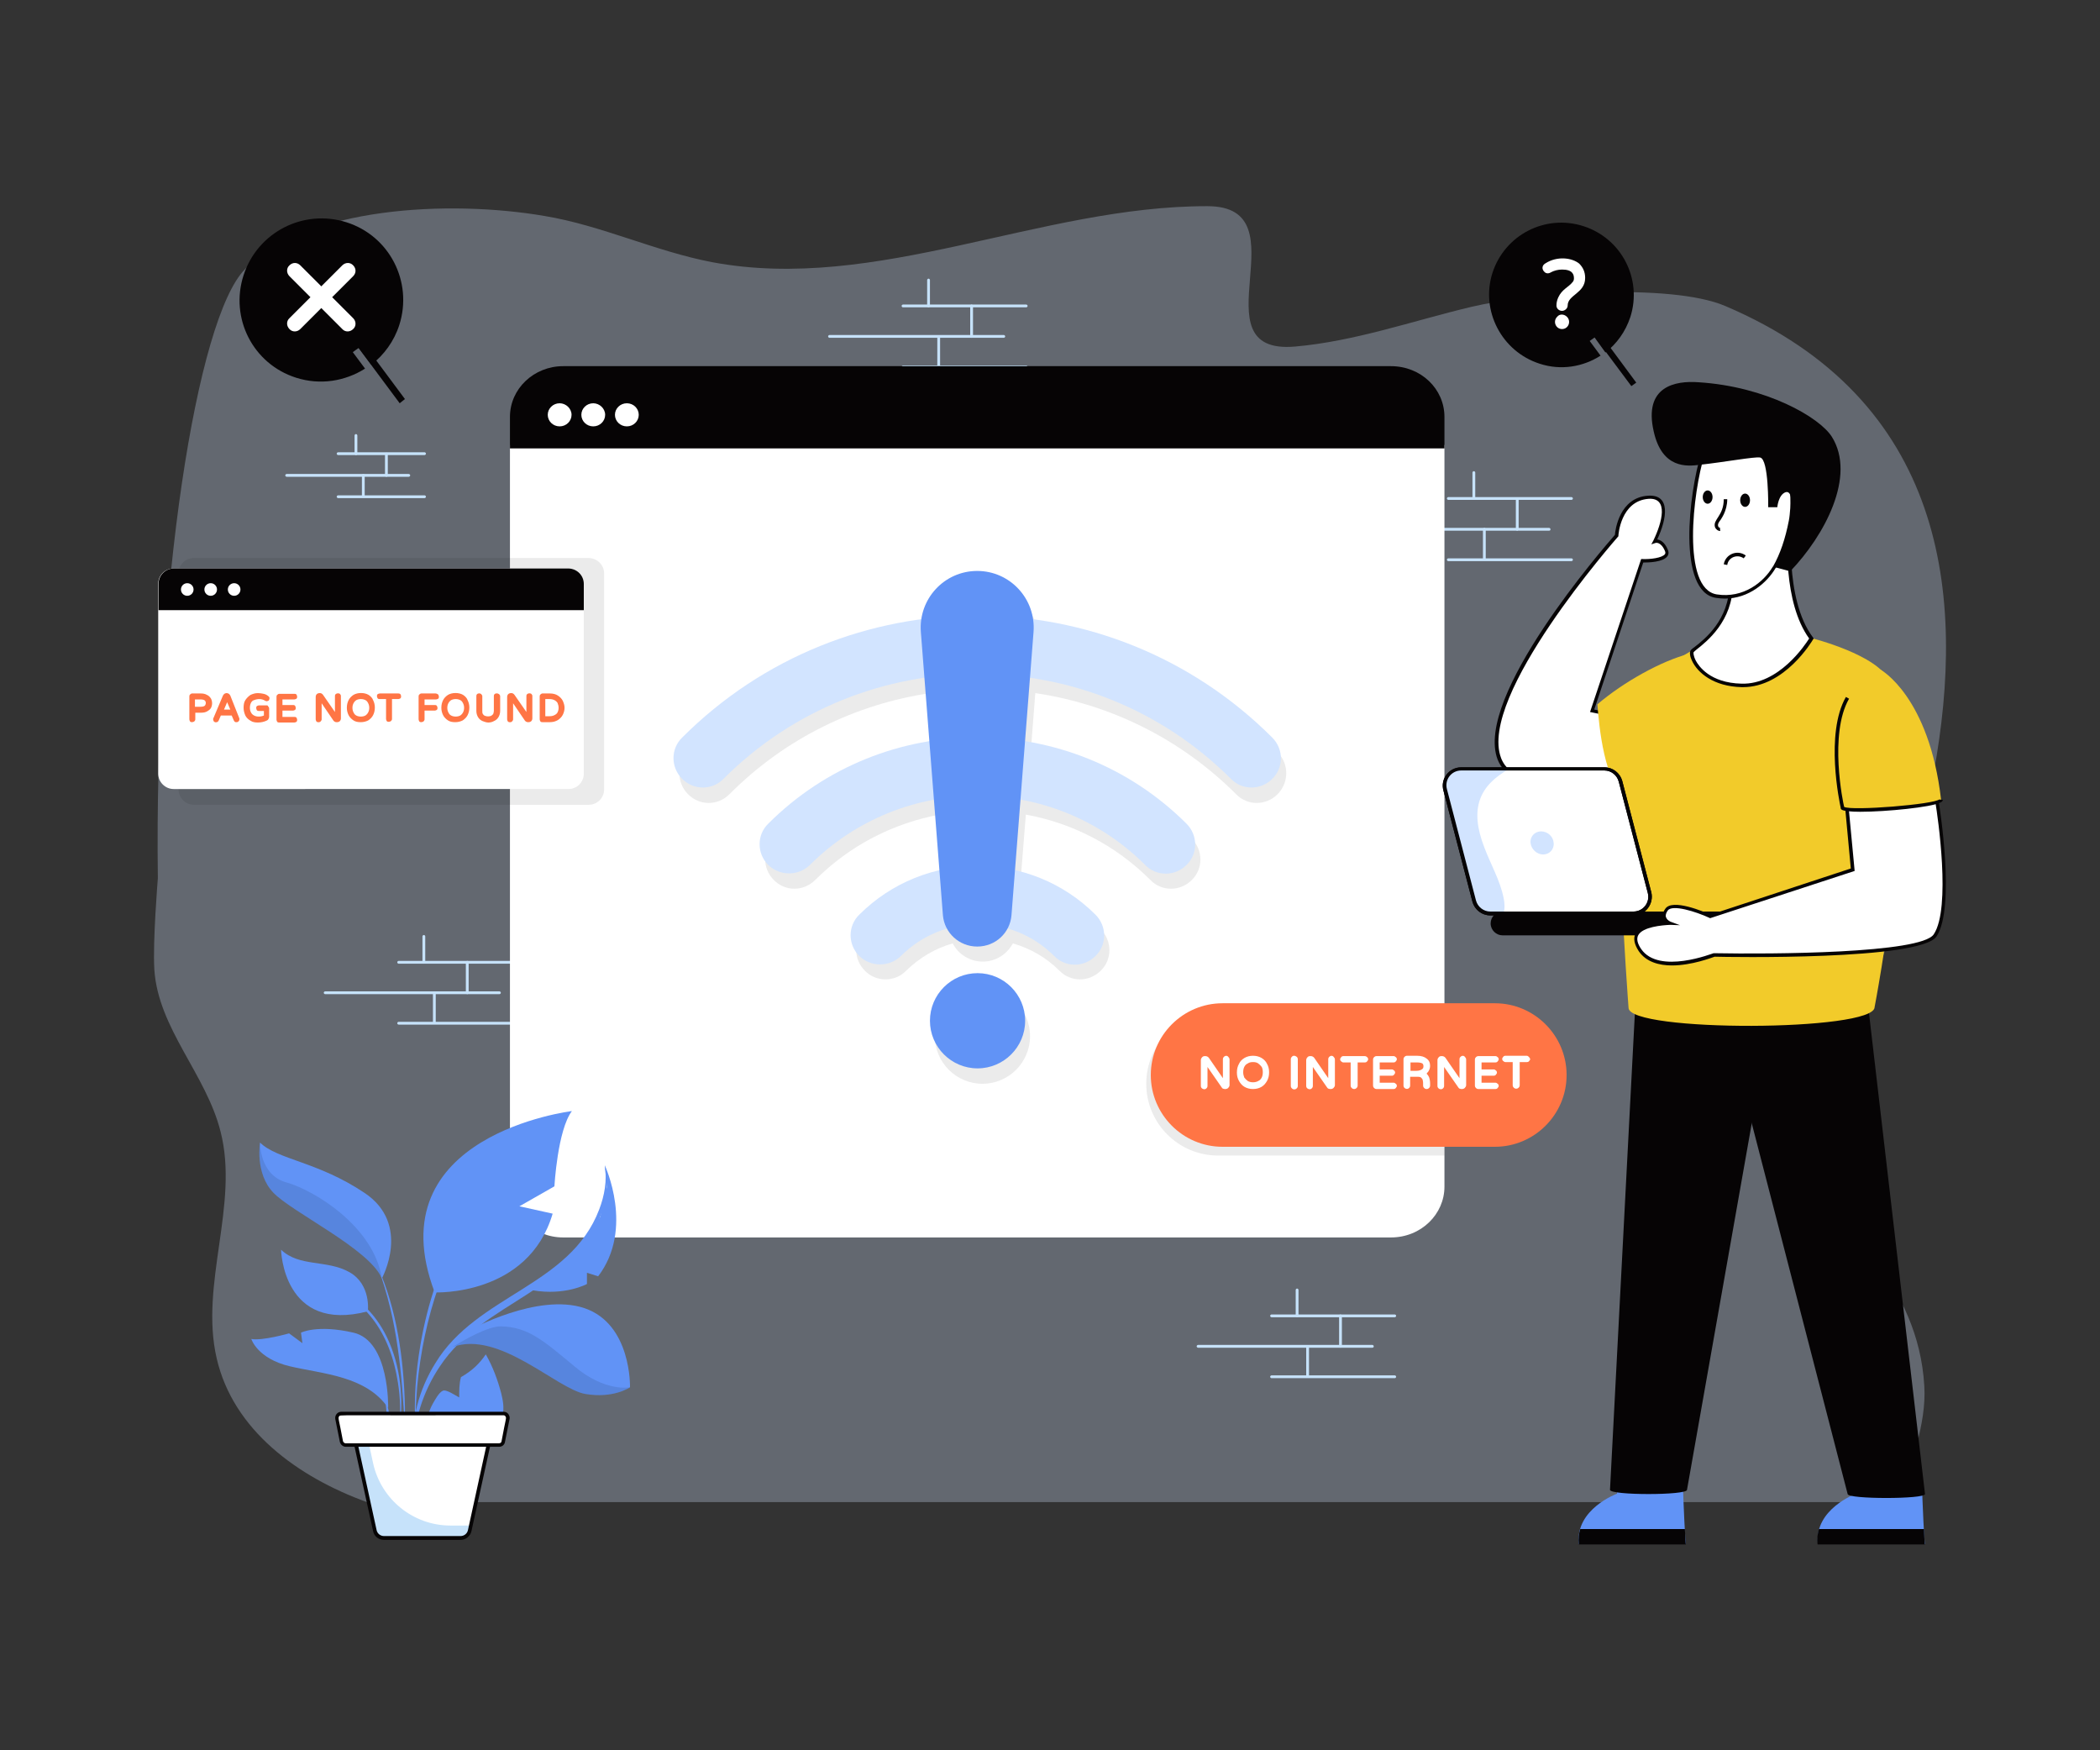 <svg xmlns="http://www.w3.org/2000/svg" id="Layer_1" x="0" y="0" enable-background="new 0 0 600 500" version="1.1" viewBox="0 0 600 500" xml:space="preserve"><rect x="0" y="0" width="600" height="500" fill="#333333" stroke="none"/><g id="No_Connection" fill="#000000" class="color000 svgShape"><path fill="#d2e4ff" d="M61.9,388c4.7,20.5,23.1,33.9,42.9,41.1h438.9c1.8-11.1,6.8-21.9,6.1-33.2c-1.8-30-23.8-41.8-29.9-71.1         c-3-14.5,98.9-183.8-27-237.4c-15.8-6.7-56-3.7-72.7,0.3c-16.7,4-33.1,9.8-50.2,11.3c-28.9,2.5,2.9-40.1-25-40.1         c-47.7-0.1-94.6,24.8-141.5,16c-16.3-3.1-31.6-10.5-47.9-13.2C128.2,57,87.5,59.1,70,76.9c-13.8,13.9-26,91.3-24.9,174         c0,0-1.5,18.2-1,26.1c1.1,16.8,14.8,29.9,18.9,46.2C68.4,344.1,57,366.8,61.9,388z" opacity=".3" class="colord2e4ff svgShape"/><path fill="#c6e2fa" d="M449 142.8h-35.2c-.2 0-.4-.2-.4-.4s.2-.4.4-.4H449c.2 0 .4.2.4.4S449.2 142.8 449 142.8zM449 160.3h-35.2c-.2 0-.4-.2-.4-.4s.2-.4.4-.4H449c.2 0 .4.2.4.4S449.2 160.3 449 160.3zM442.6 151.6h-49.8c-.2 0-.4-.2-.4-.4s.2-.4.4-.4h49.8c.2 0 .4.2.4.4S442.9 151.6 442.6 151.6z" class="colorc6e2fa svgShape"/><path fill="#c6e2fa" d="M421.1 142.8c-.2 0-.4-.2-.4-.4v-7.4c0-.2.2-.4.4-.4s.4.2.4.4v7.4C421.5 142.7 421.3 142.8 421.1 142.8zM433.5 151.6c-.2 0-.4-.2-.4-.4v-8.7c0-.2.2-.4.4-.4s.4.2.4.4v8.7C433.8 151.4 433.7 151.6 433.5 151.6zM424.1 160c-.2 0-.4-.2-.4-.4v-8.4c0-.2.2-.4.4-.4s.4.2.4.4v8.4C424.4 159.8 424.3 160 424.1 160zM293.2 87.8H258c-.2 0-.4-.2-.4-.4s.2-.4.4-.4h35.2c.2 0 .4.2.4.4S293.4 87.8 293.2 87.8zM293.2 105.2H258c-.2 0-.4-.2-.4-.4s.2-.4.4-.4h35.2c.2 0 .4.2.4.4S293.4 105.2 293.2 105.2zM286.8 96.5H237c-.2 0-.4-.2-.4-.4s.2-.4.4-.4h49.8c.2 0 .4.2.4.4S287 96.5 286.8 96.5z" class="colorc6e2fa svgShape"/><path fill="#c6e2fa" d="M265.3 87.8c-.2 0-.4-.2-.4-.4V80c0-.2.2-.4.4-.4s.4.2.4.4v7.4C265.6 87.6 265.5 87.8 265.3 87.8zM277.6 96.5c-.2 0-.4-.2-.4-.4v-8.7c0-.2.2-.4.4-.4s.4.2.4.4v8.7C278 96.4 277.8 96.5 277.6 96.5zM268.2 105c-.2 0-.4-.2-.4-.4v-8.4c0-.2.2-.4.4-.4s.4.2.4.4v8.4C268.6 104.8 268.4 105 268.2 105zM149.1 275.3h-35.2c-.2 0-.4-.2-.4-.4s.2-.4.4-.4h35.2c.2 0 .4.2.4.4S149.3 275.3 149.1 275.3zM149.1 292.7h-35.2c-.2 0-.4-.2-.4-.4s.2-.4.4-.4h35.2c.2 0 .4.2.4.4S149.3 292.7 149.1 292.7zM142.7 284H92.9c-.2 0-.4-.2-.4-.4s.2-.4.4-.4h49.8c.2 0 .4.2.4.4S142.9 284 142.7 284z" class="colorc6e2fa svgShape"/><path fill="#c6e2fa" d="M121.1 275.3c-.2 0-.4-.2-.4-.4v-7.4c0-.2.2-.4.4-.4s.4.2.4.4v7.4C121.5 275.1 121.3 275.3 121.1 275.3zM133.5 284c-.2 0-.4-.2-.4-.4v-8.7c0-.2.2-.4.4-.4s.4.2.4.4v8.7C133.9 283.8 133.7 284 133.5 284zM124.1 292.4c-.2 0-.4-.2-.4-.4v-8.4c0-.2.2-.4.4-.4s.4.2.4.4v8.4C124.5 292.3 124.3 292.4 124.1 292.4z" class="colorc6e2fa svgShape"/><g fill="#000000" class="color000 svgShape"><path fill="#ffffff" d="M412.7,127.1V339c0,7.8-6.6,14.5-15.3,14.5H160.9c-8.4,0-15.2-6.5-15.2-14.5V127.1H412.7z" class="colorfff svgShape"/><path d="M365 226.9c-3.3 3.3-8.6 3.3-11.8 0-16.1-16.1-36.4-25.8-57.4-28.9l-1.4 18c16.9 2.7 33.1 10.6 46.1 23.6 3.3 3.3 3.3 8.6 0 11.8-3.3 3.3-8.6 3.3-11.8 0-10.1-10.1-22.5-16.3-35.6-18.7l-1.6 20.1c8.4 1.9 16.4 6.2 23 12.7 3.3 3.3 3.3 8.6 0 11.8-3.3 3.3-8.6 3.3-11.8 0-3.8-3.8-8.4-6.4-13.3-7.8-1.7 3.1-4.9 5.2-8.6 5.2-3.7 0-7-2.1-8.6-5.2-4.9 1.4-9.4 4-13.3 7.8-3.2 3.3-8.6 3.3-11.8 0-3.3-3.3-3.3-8.6 0-11.8 6.6-6.5 14.6-10.8 23-12.7l-1.6-20.1c-13 2.4-25.5 8.6-35.6 18.7-3.3 3.3-8.6 3.3-11.8 0-3.3-3.3-3.3-8.6 0-11.8 13-13 29.2-20.9 46.1-23.6l-1.4-18c-21 3.1-41.3 12.7-57.4 28.9-3.3 3.3-8.5 3.3-11.8 0-3.3-3.3-3.3-8.6 0-11.8 19.2-19.2 43.3-30.5 68.4-33.8 1.1-7.7 7.8-13.7 15.9-13.7 8.1 0 14.8 6 15.9 13.7 25 3.3 49.2 14.6 68.4 33.8C368.3 218.3 368.3 223.6 365 226.9zM294.3 296c0 7.5-6.1 13.6-13.6 13.6-7.5 0-13.6-6.1-13.6-13.6 0-7.5 6.1-13.6 13.6-13.6C288.2 282.4 294.3 288.5 294.3 296z" opacity=".08" fill="#000000" class="color000 svgShape"/><path fill="#060405" d="M412.7,128.1v-9c0-8-6.7-14.5-15.3-14.5H160.9c-8.3,0-15.2,6.4-15.2,14.5v9H412.7z" class="color060405 svgShape"/><path fill="#ffffff" d="M163.3 118.5c0 1.8-1.5 3.3-3.4 3.3-1.9 0-3.4-1.5-3.4-3.3 0-1.8 1.5-3.3 3.4-3.3C161.7 115.2 163.3 116.7 163.3 118.5zM182.5 118.5c0 1.8-1.5 3.3-3.4 3.3-1.9 0-3.4-1.5-3.4-3.3 0-1.8 1.5-3.3 3.4-3.3C181 115.2 182.5 116.7 182.5 118.5zM172.9 118.5c0 1.8-1.5 3.3-3.4 3.3-1.9 0-3.4-1.5-3.4-3.3 0-1.8 1.5-3.3 3.4-3.3C171.3 115.2 172.9 116.7 172.9 118.5z" class="colorfff svgShape"/><g fill="#000000" class="color000 svgShape"><path fill="#d2e4ff" d="M245.5,273.1c-3.3-3.3-3.3-8.6,0-11.8c18.6-18.6,48.9-18.6,67.5,0c3.3,3.3,3.3,8.6,0,11.8           c-3.3,3.3-8.6,3.3-11.8,0c-12.1-12.1-31.7-12.1-43.8,0C254.1,276.3,248.8,276.3,245.5,273.1z" class="colord2e4ff svgShape"/><path fill="#d2e4ff" d="M219.5,247.1c-3.3-3.3-3.3-8.6,0-11.8c32.9-32.9,86.5-32.9,119.5,0c3.3,3.3,3.3,8.6,0,11.8           c-3.3,3.3-8.6,3.3-11.8,0c-26.4-26.4-69.4-26.4-95.8,0C228.1,250.3,222.8,250.3,219.5,247.1z" class="colord2e4ff svgShape"/><path fill="#d2e4ff" d="M194.9,222.5c-3.3-3.3-3.3-8.6,0-11.8c46.5-46.5,122.1-46.5,168.6,0c3.3,3.3,3.3,8.6,0,11.8           c-3.3,3.3-8.6,3.3-11.8,0c-40-40-105-40-145,0C203.5,225.8,198.2,225.8,194.9,222.5z" class="colord2e4ff svgShape"/><path fill="#6193f6" d="M292.9,291.6c0,7.5-6.1,13.6-13.6,13.6c-7.5,0-13.6-6.1-13.6-13.6c0-7.5,6.1-13.6,13.6-13.6           C286.8,278,292.9,284.1,292.9,291.6z" class="color6193f6 svgShape"/></g><g fill="#000000" class="color000 svgShape"><path fill="#6193f6" d="M279.2,270.4L279.2,270.4c-5.1,0-9.4-3.9-9.8-9l-6.3-80.9c-0.7-9.4,6.7-17.4,16.1-17.4h0         c9.4,0,16.8,8,16.1,17.4l-6.3,80.9C288.6,266.5,284.4,270.4,279.2,270.4z" class="color6193f6 svgShape"/></g></g><g fill="#000000" class="color000 svgShape"><path fill="#6193f6" d="M462,426.7v-3.2h18.8c0.2,6.1,0.7,17.6,0.9,17.6h-30.6C450,431.1,462,426.7,462,426.7z" class="color6193f6 svgShape"/><path fill="#060405" d="M451.5,436.8c-0.4,1.3-0.6,2.8-0.4,4.4h30.6c-0.1,0-0.2-1.8-0.3-4.4H451.5z" class="color060405 svgShape"/><path fill="#6193f6" d="M530.3,426.7v-3.2h18.8c0.2,6.1,0.7,17.6,0.9,17.6h-30.6C518.3,431.1,530.3,426.7,530.3,426.7z" class="color6193f6 svgShape"/><path fill="#060405" d="M519.7,436.8c-0.4,1.3-0.6,2.8-0.4,4.4H550c-0.1,0-0.2-1.8-0.3-4.4H519.7z" class="color060405 svgShape"/><g fill="#000000" class="color000 svgShape"><path fill="#060405" d="M460,425.6l7.4-141.8l39.8-0.8L482,425.6C482,427.2,460,427.2,460,425.6z" class="color060405 svgShape"/></g><g fill="#000000" class="color000 svgShape"><path fill="#060405" d="M527.9,426.8L489.4,278l43.7,3.7L550,426.8C550,428.3,527.9,428.3,527.9,426.8z" class="color060405 svgShape"/></g><g fill="#000000" class="color000 svgShape"><path fill="#ffffff" d="M469.2,160.1L454.9,203l5.1,1.1l6.9,23c0,0-33.7,2.3-38.6-10.3c-7-18.2,33.5-63.8,33.5-63.8          s0.5-10.3,9-10.9c8.5-0.6,1.7,12.5,1.7,12.5s2-0.7,3.4,2.5C477.5,160.4,469.2,160.1,469.2,160.1z" class="colorfff svgShape"/><path fill="#060405" d="M460.7,227.8c-10.1,0-29.1-1.3-32.8-10.8c-6.9-17.9,30.7-61,33.5-64.2c0.1-1.4,1.3-10.7,9.5-11.2          c6.5-0.4,5.4,6.5,2.6,12.5c0.8,0.1,2.1,0.7,3,2.9c0.4,0.9,0.2,1.5-0.1,1.9c-1.2,1.7-5.4,1.8-6.9,1.8l-14,42l4.9,1l7.2,23.9          l-0.6,0C466.6,227.6,464.2,227.8,460.7,227.8z M471,142.5c-8,0.6-8.6,10.4-8.6,10.5l0,0.2l-0.1,0.1          c-0.4,0.5-40.2,45.6-33.4,63.3c4.3,11.2,32.8,10.2,37.4,10l-6.6-22.1l-5.4-1.1l14.6-43.7l0.4,0c2.1,0.1,5.6-0.3,6.4-1.4          c0.1-0.2,0.2-0.4,0-0.9c-1.2-2.8-2.7-2.3-2.7-2.3l-1.2,0.4l0.6-1.1C474.9,149.2,476.8,142.1,471,142.5z" class="color060405 svgShape"/><path fill="#f2cb2a" d="M485.5,211.4l-20.7,17.4c-6.5-5.6-7.9-21.1-8.4-27.6c7.5-6.4,18.3-12.4,26.1-14.4L485.5,211.4z" class="colorf2cb2a svgShape"/><g fill="#000000" class="color000 svgShape"><path fill="#f2cb2a" d="M539.8,194.6c-3-7.5-22.2-12.3-22.2-12.3h-26.7c0,0-19.5,7.3-26.5,21.2c-4.8,9.4,0.9,84.4,0.9,84.4             c0,7,70.3,6.8,70.3-0.2C535.6,287.7,549.1,218,539.8,194.6z" class="colorf2cb2a svgShape"/><path fill="#ffffff" d="M511.5,148.7c0,0-2.5,22.3,6.1,33.7c0,0-8,13.8-20,13.4s-15-8.7-14.1-9.8              c0.9-1.1,11.1-6.9,11.1-19.1C494.7,154.6,511.5,148.7,511.5,148.7z" class="colorfff svgShape"/><path fill="#060405" d="M498,196.3c-0.1,0-0.3,0-0.4,0c-8-0.2-12.6-4.1-14.2-7.6c-0.5-1-0.8-2.4-0.3-3              c0.2-0.2,0.5-0.5,1.1-0.9c2.7-2.1,9.9-7.7,9.9-17.9c0-12.5,16.5-18.4,17.2-18.6l0.8-0.3l-0.1,0.8c0,0.2-2.4,22.2,6,33.3              l0.2,0.3l-0.2,0.3C517.7,183.2,509.9,196.3,498,196.3z M510.9,149.4c-3.2,1.3-15.8,7.1-15.8,17.4              c0,10.6-7.5,16.5-10.3,18.7c-0.4,0.3-0.8,0.7-0.9,0.8c-0.1,0.1-0.1,1,0.6,2.4c0.8,1.5,4,6.4,13.1,6.6              c10.6,0.3,18.1-11,19.3-12.9C509.4,172,510.6,153.6,510.9,149.4z" class="color060405 svgShape"/><path fill="#ffffff" d="M511.9,145c-0.1,1.4-0.2,2.6-0.4,3.6c-0.6,3.4-1.9,8.7-4.6,13.3v0c-3,5.2-9.1,9.4-16.6,8.3              c-10.5-1.6-7.4-29.2-3.9-40.5c0.7-2.3,1.5-3.9,2.3-4.6c4.6-3.8,19.7,2.5,21.5,7.3C511.6,136,512.1,141.1,511.9,145z" class="colorfff svgShape"/><path fill="#060405" d="M492.8,171c-0.8,0-1.7-0.1-2.5-0.2c-11.2-1.7-7.7-30.2-4.3-41.1c0.8-2.5,1.6-4.1,2.4-4.8              c4.9-4,20.3,2.4,22.3,7.5c1.5,3.8,1.8,9.1,1.7,12.8c-0.1,1.4-0.2,2.7-0.4,3.7c-1,5.3-2.5,9.8-4.6,13.3v0l-0.1,0.1              C504.9,166.4,499.7,171,492.8,171z M489.1,125.6c-0.4,0.3-1.2,1.3-2.1,4.3c-3.3,10.6-6.6,38.3,3.5,39.9              c7.6,1.2,13.4-3.5,16-7.9l0.1-0.1c2-3.5,3.5-7.9,4.5-13.1c0.2-1,0.3-2.2,0.4-3.5l0,0c0.2-3.6-0.2-8.7-1.6-12.4              C508,128.1,493.3,122.1,489.1,125.6z" class="color060405 svgShape"/><path fill="#060405" d="M523.4 124.8c7 11.2-2.1 28.2-11.9 38.4l-4.5-1.2v0c2.7-4.6 3.9-9.9 4.6-13.3.2-1 .3-2.3.4-3.6 0 0 .2-5.1-1.8-4.5-2.1.7-2.4 4.3-2.4 4.3h-2.6c0 0 .2-13.7-2.3-14.2-1.5-.3-10.1 1.3-17.4 2.1-3.4.4-10.6 1.2-13-9.5-3-13 6.2-14.6 12.8-14.1C504.6 110.4 519.9 119.2 523.4 124.8zM498.4 263.8c0 1.6-1.3 2.9-2.9 2.9h-66.2c-1.6 0-2.9-1.3-2.9-2.9s1.3-2.9 2.9-2.9h66.2C497.1 261 498.4 262.2 498.4 263.8z" class="color060405 svgShape"/><path fill="#ffffff" d="M466.7,261h-40.9c-2.2,0-4-1.5-4.6-3.5l-8.3-31.8c-0.8-3,1.5-5.9,4.6-5.9h40.9c2.1,0,4,1.5,4.6,3.6              l8.3,31.8C472.1,258,469.8,261,466.7,261z" class="colorfff svgShape"/><path fill="#060405" d="M466.7,261.5h-40.9c-2.4,0-4.4-1.6-5.1-3.9l-8.3-31.8c-0.9-3.3,1.6-6.6,5.1-6.6h40.9              c2.4,0,4.4,1.6,5.1,3.9l8.3,31.8C472.6,258.2,470.1,261.5,466.7,261.5z M417.5,220.1c-2.8,0-4.8,2.6-4.1,5.3l8.3,31.8              c0.5,1.9,2.2,3.2,4.1,3.2h40.9c2.8,0,4.8-2.6,4.1-5.3l-8.3-31.8c-0.5-1.9-2.2-3.2-4.1-3.2H417.5z" class="color060405 svgShape"/><path fill="#d2e4ff" d="M429.6,256.5c0.3,1.4,0.4,3,0,4.4h-3.8c-2.2,0-4-1.5-4.6-3.5l-8.3-31.8c-0.8-3,1.5-5.9,4.6-5.9h13.6             c-8.3,4.7-11.4,11.1-7,22.4C425.9,246.9,428.6,251.5,429.6,256.5z" class="colord2e4ff svgShape"/><path fill="#060405" d="M495.5,267.2h-66.2c-1.8,0-3.4-1.5-3.4-3.4s1.5-3.4,3.4-3.4h66.2c1.8,0,3.4,1.5,3.4,3.4             S497.3,267.2,495.5,267.2z M429.3,261.5c-1.3,0-2.4,1.1-2.4,2.4c0,1.3,1.1,2.4,2.4,2.4h66.2c1.3,0,2.4-1.1,2.4-2.4             c0-1.3-1.1-2.4-2.4-2.4H429.3z" class="color060405 svgShape"/><path fill="#060405" d="M466.7,261.5h-40.9c-2.4,0-4.5-1.6-5.1-3.9l-8.3-31.8c-0.9-3.3,1.6-6.6,5.1-6.6h40.9             c2.4,0,4.5,1.6,5.1,3.9l8.3,31.8C472.6,258.2,470.1,261.5,466.7,261.5z M417.5,220.1c-2.8,0-4.8,2.6-4.1,5.3l8.3,31.8             c0.5,1.9,2.2,3.2,4.1,3.2h40.9c2.8,0,4.8-2.6,4.1-5.3l-8.3-31.8c-0.5-1.9-2.2-3.2-4.1-3.2H417.5z" class="color060405 svgShape"/><g fill="#000000" class="color000 svgShape"><path fill="#d2e4ff" d="M443.9,240.8c0.2,1.8-1.2,3.3-3,3.3c-1.8,0-3.4-1.5-3.6-3.3c-0.2-1.8,1.2-3.3,3-3.3             C442.2,237.5,443.8,239,443.9,240.8z" class="colord2e4ff svgShape"/></g><g fill="#000000" class="color000 svgShape"><path fill="#ffffff" d="M553,267.2c-4.6,6.8-63.1,5.6-63.1,5.6s-15.9,6.5-21.3-1.4c-5.3-7.9,8.8-7.6,8.8-7.6s-3-1.2-1.1-4            c1.9-2.8,12.5,1.9,12.5,1.9l40.7-13.3l-1.9-20.3l25.9,0.8C553.5,228.9,558.4,259,553,267.2z" class="colorfff svgShape"/><path fill="#060405" d="M477.7,275.8c-3.7,0-7.4-1-9.5-4.1c-1.3-2-1.6-3.7-0.9-5c1.4-2.6,6.1-3.2,8.5-3.3            c-0.3-0.3-0.5-0.6-0.6-1c-0.3-0.9-0.1-1.8,0.6-2.8c2-3,11.2,0.9,12.9,1.7l40.1-13.2l-1.9-20.4l26.9,0.8l0.1,0.4            c0.2,1.2,4.9,30.3-0.6,38.6l0,0c-4.6,6.9-59.9,5.9-63.4,5.8C489,273.6,483.3,275.8,477.7,275.8z M468.1,267.1            c-0.6,1-0.3,2.4,0.8,4c5.1,7.4,20.5,1.2,20.7,1.2l0.1,0l0.1,0c16.2,0.3,59.1,0.1,62.7-5.4l0,0c5-7.5,1.1-33.9,0.5-37.5            l-25-0.7l1.9,20.1l-41.3,13.5l-0.2-0.1c-3.9-1.8-10.6-3.9-11.9-2.1c-0.5,0.7-0.7,1.4-0.5,1.9c0.3,0.9,1.3,1.3,1.3,1.3            l2.7,1l-2.8-0.1C474.8,264.3,469.4,264.8,468.1,267.1z" class="color060405 svgShape"/></g><g fill="#000000" class="color000 svgShape"><path fill="#f2cb2a" d="M537.3,191.3c0,0,13.9,7.6,17.3,37.2c-0.2,1.8-28.4,4-28.2,2.2C526.4,230.7,519.1,198.3,537.3,191.3            z" class="colorf2cb2a svgShape"/></g><g fill="#000000" class="color000 svgShape"><path fill="#060405" d="M531.5,231.9c-2.7,0-4.7-0.2-5.3-0.6c-0.2-0.1-0.3-0.3-0.3-0.6c-0.3-1.4-4.5-21.1,1.5-31.6l0.9,0.5            c-5.8,10.1-1.7,29.8-1.4,30.9c2.1,1.2,25.9-0.7,27.3-2.2c0,0,0,0.1-0.1,0.1l1,0.1c0,0.4-0.5,0.7-0.8,0.8            C551.7,230.6,539,231.9,531.5,231.9z" class="color060405 svgShape"/></g><g fill="#000000" class="color000 svgShape"><ellipse cx="498.6" cy="142.9" fill="#060405" rx="1.4" ry="1.9" class="color060405 svgShape"/></g><g fill="#000000" class="color000 svgShape"><ellipse cx="487.9" cy="142" fill="#060405" rx="1.4" ry="1.9" class="color060405 svgShape"/></g><g fill="#000000" class="color000 svgShape"><path fill="#060405" d="M490,150.6c-0.7-2.2,2.5-3.2,2.5-8h1c0,3.5-1.9,5.8-1.9,5.9c-0.4,0.5-0.9,1.2-0.7,1.8            c0.1,0.3,0.3,0.5,0.5,0.4l0.1,1C490.9,151.7,490.3,151.3,490,150.6z" class="color060405 svgShape"/></g></g></g></g><g fill="#000000" class="color000 svgShape"><path fill="#060405" d="M493.5,161.4l-1-0.2c0.5-2.9,3.9-4.3,6.3-2.5l-0.6,0.8C496.4,158.2,493.8,159.2,493.5,161.4z" class="color060405 svgShape"/></g><g fill="#000000" class="color000 svgShape"><path fill="#060405" d="M439.9,103.9c6.1,2,12.4,0.9,17.4-2.3l-3.1-4.2l0.7-0.5l0,0l0.7-0.5l3.1,4.3c3.2-2.5,5.7-5.9,7.1-10.1          c3.5-10.9-2.5-22.5-13.4-26c-10.9-3.5-22.5,2.5-26,13.4C423,88.7,429,100.4,439.9,103.9z" class="color060405 svgShape"/><polygon fill="#060405" points="467.5 109.3 466.1 110.3 455.3 95.8 456.7 94.7" class="color060405 svgShape"/></g><g fill="#000000" class="color000 svgShape"><path fill="#ffffff" d="M447.7 90.5c1.3 1.3.4 3.5-1.4 3.5-1.8 0-2.7-2.2-1.4-3.5C445.6 89.6 446.9 89.7 447.7 90.5zM452.9 79.4c0 4.4-5 4.8-5 7.9 0 .8-.8 1.5-1.6 1.5-.9 0-1.6-.7-1.6-1.5 0-.9.2-1.6.5-2.3 1.1-2.4 2.9-2.9 4.1-4.4.3-.3.4-.7.4-1.1 0-1.1-.4-2.5-3.4-2.5-1.1 0-2.3.3-3.2.8-.6.4-1.4.4-1.9-.2-.7-.7-.7-1.8.4-2.4 3.3-2.1 7.5-1.6 9.6.1C452.3 76.4 452.9 77.7 452.9 79.4z" class="colorfff svgShape"/></g><g fill="#000000" class="color000 svgShape"><path fill="#060405" d="M84.6,107.9c6.9,2.2,14,1,19.7-2.6l-3.5-4.7c0.1-0.1,1.8-1.3,1.7-1.2l3.6,4.8c3.6-2.8,6.5-6.7,8-11.4          c3.9-12.3-2.8-25.4-15.1-29.3c-12.3-3.9-25.4,2.8-29.4,15.1C65.6,90.9,72.3,104,84.6,107.9z" class="color060405 svgShape"/><polygon fill="#060405" points="115.7 114 114.2 115.2 102 98.8 103.5 97.6" class="color060405 svgShape"/></g><g opacity=".08" fill="#000000" class="color000 svgShape"><path d="M172.6,163.8v61.7c0,2.4-1.9,4.4-4.4,4.4H55.4c-2.4,0-4.4-2-4.4-4.4v-61.7c0-2.4,1.9-4.4,4.4-4.4h112.8         C170.7,159.5,172.6,161.4,172.6,163.8z" fill="#000000" class="color000 svgShape"/></g><g fill="#000000" class="color000 svgShape"><path fill="#ffffff" d="M166.8,166.8V221c0,2.4-1.9,4.4-4.4,4.4H49.6c-2.4,0-4.4-2-4.4-4.4v-54.2c0-2.4,1.9-4.4,4.4-4.4h112.8         C164.9,162.5,166.8,164.4,166.8,166.8z" class="colorfff svgShape"/><path fill="#060405" d="M166.8,166.8v7.5H45.3v-7.5c0-2.4,1.9-4.4,4.4-4.4h112.8C164.9,162.5,166.8,164.4,166.8,166.8z" class="color060405 svgShape"/><circle cx="53.5" cy="168.4" r="1.8" fill="#ffffff" class="colorfff svgShape"/><circle cx="60.2" cy="168.4" r="1.8" fill="#ffffff" class="colorfff svgShape"/><circle cx="66.9" cy="168.4" r="1.8" fill="#ffffff" class="colorfff svgShape"/></g><g fill="#000000" class="color000 svgShape"><path fill="#ff7545" d="M59.1 198.5c-.5-.3-1.1-.4-1.8-.4h-2.4c-.2 0-.4.1-.6.3-.2.2-.2.4-.2.6v6.5c0 .2.1.4.2.6l0 0c.2.2.4.2.6.2.2 0 .4-.1.6-.2.2-.2.3-.4.3-.6v-1.9h1.6c.7 0 1.3-.1 1.8-.4.5-.3.9-.6 1.1-1 .2-.4.3-.9.3-1.3s-.1-.9-.3-1.3C60 199.1 59.6 198.7 59.1 198.5zM58.8 200.8c0 .3-.1.6-.3.8-.2.2-.7.3-1.3.3h-1.5v-2.1h1.5c.6 0 1.1.1 1.3.3C58.7 200.3 58.8 200.5 58.8 200.8zM65.8 198.7c-.1-.2-.2-.3-.4-.5-.2-.1-.4-.2-.6-.2h-.1c-.2 0-.4.1-.6.2-.1.1-.3.3-.4.5l-2.7 6.4c-.1.1-.1.2-.1.4 0 .2.1.4.2.6h0c.3.3.7.3 1.1.1.1-.1.2-.2.3-.4l.6-1.4h3.1l.6 1.4c.1.2.2.3.3.4.1.1.3.1.5.1.2 0 .5-.1.6-.3.2-.2.2-.4.2-.6 0-.1 0-.2-.1-.4L65.8 198.7zM64 202.7l.9-2.1.9 2.1H64zM76.1 201.5H74c-.2 0-.4.1-.6.2-.2.2-.2.4-.2.6 0 .2.1.4.2.6.2.2.4.2.6.2h1.4v1.3c-.9.4-2.1.4-2.8 0-.4-.2-.7-.5-.9-.9-.2-.4-.3-.8-.3-1.3 0-.5.1-1 .3-1.4.2-.4.5-.7.9-.8.7-.3 1.6-.4 2.3-.2.3.1.6.2.9.4.3.2.7.1 1-.1.1-.2.2-.4.2-.6 0-.2 0-.3-.1-.4-.1-.1-.2-.2-.3-.3-.4-.3-.8-.5-1.3-.6-.5-.1-1-.2-1.6-.2-.8 0-1.4.2-2.1.5-.6.4-1.1.9-1.5 1.5-.4.6-.5 1.4-.5 2.2 0 .8.2 1.5.5 2.2.3.6.8 1.1 1.5 1.5.6.4 1.3.5 2.1.5.9 0 1.8-.2 2.6-.6.2-.1.3-.2.4-.4.1-.2.2-.4.2-.6v-2.4c0-.2-.1-.5-.3-.6C76.6 201.5 76.3 201.5 76.1 201.5zM84.1 199.8c.2 0 .4-.1.6-.2.2-.2.2-.4.2-.6 0-.2-.1-.4-.2-.6-.2-.2-.4-.2-.6-.2h-4.3c-.2 0-.4.1-.6.3-.2.2-.2.4-.2.6v6.5c0 .2.1.4.2.6.2.2.4.2.6.2h4.3c.2 0 .4-.1.6-.2.2-.2.2-.4.2-.6 0-.2-.1-.4-.2-.6-.2-.2-.4-.2-.6-.2h-3.4V203h3c.2 0 .4-.1.6-.2.2-.2.2-.4.2-.6 0-.2-.1-.4-.2-.6-.2-.2-.4-.2-.6-.2h-3v-1.6H84.1zM95.9 198.3c-.2.2-.2.4-.2.6v4.5l-3.4-4.9c-.3-.4-.6-.5-.9-.5h-.1c-.3 0-.6.1-.8.3-.2.2-.3.5-.3.8v6.4c0 .2.1.4.2.6l0 0c.3.3.9.3 1.2 0 .2-.2.3-.4.3-.6v-4.6l3.4 5c.1.1.2.2.4.3.2.1.3.1.5.1h.1c.3 0 .6-.1.8-.3.2-.2.3-.5.3-.8v-6.4c0-.2-.1-.4-.3-.6C96.8 198 96.2 198 95.9 198.3zM105.3 198.5c-1.2-.7-3.1-.7-4.3 0-.6.4-1.1.9-1.4 1.5-.3.6-.5 1.3-.5 2.2 0 .8.2 1.5.5 2.1.3.6.8 1.1 1.4 1.5h0c.6.4 1.3.5 2.1.5.8 0 1.5-.2 2.1-.5.6-.4 1.1-.9 1.4-1.5.3-.6.5-1.3.5-2.2 0-.8-.2-1.5-.5-2.1C106.4 199.4 105.9 198.9 105.3 198.5zM105.5 202.2c0 .5-.1.9-.3 1.3-.2.4-.5.7-.8.9h0c-.7.4-1.9.4-2.6 0-.4-.2-.6-.5-.8-.9-.2-.4-.3-.8-.3-1.3 0-.5.1-.9.3-1.3.2-.4.5-.7.8-.9.4-.2.8-.3 1.3-.3.5 0 .9.1 1.3.3.4.2.6.5.8.9C105.4 201.3 105.5 201.7 105.5 202.2zM113.8 198.1h-5.3c-.2 0-.4.1-.6.2-.2.2-.2.4-.2.6 0 .2.1.4.2.6.2.2.4.2.6.2h1.8v5.7c0 .2.1.4.2.6l0 0c.2.2.4.2.6.2.2 0 .4-.1.6-.2.2-.2.3-.4.3-.6v-5.7h1.8c.2 0 .4-.1.6-.2.2-.2.2-.4.2-.6 0-.2-.1-.4-.2-.6C114.3 198.2 114.1 198.1 113.8 198.1zM124.5 198.1h-4.1c-.2 0-.4.1-.6.3-.2.2-.2.4-.2.6v6.5c0 .2.1.4.2.6l0 0c.2.2.4.2.6.2.2 0 .4-.1.6-.2.2-.2.3-.4.3-.6V203h2.9c.2 0 .4-.1.6-.2.2-.2.2-.4.2-.6 0-.2-.1-.4-.2-.6-.2-.2-.4-.2-.6-.2h-2.9v-1.6h3.3c.2 0 .4-.1.6-.2.2-.2.2-.4.2-.6 0-.2-.1-.4-.2-.6C124.9 198.2 124.7 198.1 124.5 198.1zM132.3 198.5c-1.2-.7-3.1-.7-4.3 0-.6.4-1.1.9-1.4 1.5-.3.6-.5 1.3-.5 2.2 0 .8.2 1.5.5 2.1.3.6.8 1.1 1.4 1.5h0c.6.4 1.3.5 2.1.5.8 0 1.5-.2 2.1-.5.6-.4 1.1-.9 1.4-1.5.3-.6.5-1.3.5-2.2 0-.8-.2-1.5-.5-2.1C133.4 199.4 132.9 198.9 132.3 198.5zM132.6 202.2c0 .5-.1.9-.3 1.3-.2.4-.5.7-.8.9h0c-.7.4-1.9.4-2.6 0-.4-.2-.6-.5-.8-.9-.2-.4-.3-.8-.3-1.3 0-.5.1-.9.3-1.3.2-.4.5-.7.8-.9.4-.2.8-.3 1.3-.3.5 0 .9.1 1.3.3.4.2.6.5.8.9C132.5 201.3 132.6 201.7 132.6 202.2zM141.3 198.3c-.2.2-.2.4-.2.6v4.2c0 .3-.1.6-.2.9-.2.2-.4.4-.6.5-.5.2-1.2.2-1.7 0-.3-.1-.5-.3-.6-.5-.2-.2-.2-.5-.2-.9v-4.2c0-.2-.1-.4-.3-.6-.3-.3-.9-.3-1.2 0-.2.2-.2.4-.2.6v4.2c0 .7.2 1.3.5 1.8.3.5.8.9 1.3 1.1.5.2 1.1.4 1.6.4s1.1-.1 1.6-.4c.5-.2 1-.6 1.3-1.1.3-.5.5-1.1.5-1.8v-4.2c0-.2-.1-.4-.3-.6C142.2 198 141.6 198 141.3 198.3zM150.6 198.3c-.2.2-.2.4-.2.6v4.5l-3.4-4.9c-.3-.4-.6-.5-.9-.5h-.1c-.3 0-.6.1-.8.3-.2.2-.3.5-.3.8v6.4c0 .2.1.4.2.6l0 0c.3.3.9.3 1.2 0 .2-.2.3-.4.3-.6v-4.6l3.4 5c.1.1.2.2.4.3.2.1.3.1.5.1h.1c.3 0 .6-.1.8-.3.2-.2.3-.5.3-.8v-6.4c0-.2-.1-.4-.3-.6C151.5 198 150.9 198 150.6 198.3zM160.8 200.2c-.3-.6-.8-1.1-1.4-1.5-.6-.4-1.4-.6-2.3-.6H155c-.2 0-.4.1-.6.3-.2.2-.2.4-.2.6v6.5c0 .2.1.4.2.6.2.2.4.2.6.2h2.1c.9 0 1.6-.2 2.3-.6.6-.4 1.1-.9 1.4-1.5.3-.6.5-1.3.5-2C161.3 201.5 161.1 200.9 160.8 200.2zM159.6 202.2c0 .5-.1.9-.3 1.3-.2.4-.5.6-.9.8-.4.2-.8.3-1.4.3h-1.2v-4.9h1.2c.5 0 1 .1 1.4.3.4.2.7.5.9.8C159.5 201.3 159.6 201.7 159.6 202.2z" class="colorff7545 svgShape"/></g><g fill="#000000" class="color000 svgShape"><path fill="#ffffff" d="M100.9,90.9c0.9,0.9,0.9,2.3,0,3.1c-0.9,0.9-2.3,0.9-3.1,0l-6-6l-6,6c-0.9,0.9-2.3,0.9-3.1,0        c-0.9-0.9-0.9-2.3,0-3.1l6-6l-6-6c-0.9-0.9-0.9-2.3,0-3.1c0.9-0.9,2.2-0.9,3.1,0l6,6l6-6c0.9-0.9,2.3-0.9,3.1,0        c0.9,0.9,0.9,2.2,0,3.1l-6,6L100.9,90.9z" class="colorfff svgShape"/></g><g opacity=".08" fill="#000000" class="color000 svgShape"><path d="M412.7,289.1v41H348c-11.3,0-20.5-9.2-20.5-20.5c0-11.3,9.2-20.5,20.5-20.5H412.7z" fill="#000000" class="color000 svgShape"/></g><g fill="#000000" class="color000 svgShape"><path fill="#ff7545" d="M447.6,307.1c0,11.3-9.2,20.5-20.5,20.5h-77.8c-11.3,0-20.5-9.2-20.5-20.5c0-11.3,9.2-20.5,20.5-20.5h77.8       C438.4,286.6,447.6,295.8,447.6,307.1z" class="colorff7545 svgShape"/></g><g fill="#000000" class="color000 svgShape"><path fill="#ffffff" d="M349.7 301.9c-.2.2-.3.4-.3.7v5.4l-4-5.8c-.3-.4-.7-.5-1-.5h-.2c-.3 0-.6.1-.8.4-.2.2-.3.5-.3.8v7.3c0 .3.1.5.3.7l0 0c.4.3.9.4 1.3 0 .2-.2.3-.4.3-.7v-5.4l4.1 5.9c.1.1.2.3.4.3.2.1.4.1.5.1h.1c.3 0 .6-.1.8-.3.2-.2.4-.5.4-.8v-7.3c0-.3-.1-.5-.3-.7C350.7 301.5 350.1 301.5 349.7 301.9zM360.4 302.2c-.7-.4-1.5-.6-2.4-.6-.9 0-1.7.2-2.4.6-.7.4-1.3 1-1.6 1.7-.4.7-.6 1.5-.6 2.5 0 .9.2 1.7.6 2.4.4.7.9 1.3 1.6 1.7h0c.7.4 1.5.6 2.4.6.9 0 1.7-.2 2.4-.6.7-.4 1.2-1 1.6-1.7.4-.7.6-1.5.6-2.5 0-.9-.2-1.7-.6-2.4C361.7 303.2 361.1 302.6 360.4 302.2zM360.8 306.3c0 .6-.1 1.1-.3 1.5-.2.4-.5.8-1 1-.8.5-2.2.5-3 0-.4-.3-.7-.6-1-1-.2-.5-.3-1-.3-1.5 0-.6.1-1.1.3-1.5.2-.4.5-.8 1-1 .4-.3.9-.4 1.5-.4.6 0 1.1.1 1.5.4.4.3.7.6 1 1C360.7 305.2 360.8 305.7 360.8 306.3zM369.1 301.9c-.2.2-.3.4-.3.7v7.6c0 .3.1.5.3.7l0 0c.2.2.4.3.7.3.3 0 .5-.1.7-.3.2-.2.3-.4.3-.7v-7.6c0-.3-.1-.5-.3-.7C370 301.5 369.4 301.5 369.1 301.9zM379.8 301.9c-.2.2-.3.4-.3.7v5.4l-4-5.8c-.3-.4-.7-.5-1-.5h-.2c-.3 0-.6.1-.8.4-.2.2-.3.5-.3.8v7.3c0 .3.1.5.3.7l0 0c.4.3.9.4 1.3 0 .2-.2.3-.4.3-.7v-5.4l4.1 5.9c.1.1.2.3.4.3.2.1.4.1.5.1h.1c.3 0 .6-.1.8-.3.2-.2.4-.5.4-.8v-7.3c0-.3-.1-.5-.3-.7C380.8 301.5 380.2 301.5 379.8 301.9zM389.9 301.7h-6.1c-.2 0-.5.1-.6.3-.2.2-.3.4-.3.6 0 .2.1.5.3.6.2.2.4.3.6.3h2.1v6.6c0 .3.1.5.3.7h0c.2.2.4.3.7.3.3 0 .5-.1.7-.3.2-.2.3-.4.3-.7v-6.6h2.1c.2 0 .5-.1.6-.3.2-.2.3-.4.3-.6 0-.2-.1-.5-.3-.6C390.4 301.8 390.2 301.7 389.9 301.7zM398.2 303.5c.2 0 .5-.1.6-.3.2-.2.3-.4.3-.6 0-.2-.1-.5-.3-.6-.2-.2-.4-.3-.6-.3h-4.9c-.3 0-.5.1-.7.3-.2.2-.3.4-.3.7v7.4c0 .3.1.5.3.7.2.2.4.3.7.3h4.9c.2 0 .5-.1.6-.3.2-.2.3-.4.3-.6 0-.2-.1-.5-.3-.6-.2-.2-.4-.3-.6-.3h-4v-2h3.5c.2 0 .5-.1.6-.3.2-.2.3-.4.3-.6 0-.2-.1-.5-.3-.6-.2-.2-.4-.3-.6-.3h-3.5v-2H398.2zM408.1 306.1c.3-.5.5-1 .5-1.6 0-.9-.3-1.6-1-2.1-.6-.5-1.5-.8-2.7-.8H402c-.3 0-.5.1-.7.3-.2.2-.3.4-.3.7v7.5c0 .3.1.5.3.7l0 0c.3.3.9.4 1.3 0 .2-.2.3-.4.3-.7v-2.5h2.2c.5 0 .8.1 1 .3.2.2.4.5.4.7.1.3.1.7.1 1.1v.4c0 .3.1.5.3.7.2.2.4.3.7.3.3 0 .5-.1.7-.3.2-.2.3-.4.3-.7v-.6c0-.6-.1-1.2-.3-1.8-.2-.4-.4-.7-.7-1C407.7 306.6 407.9 306.3 408.1 306.1zM406.7 304.6c0 .4-.1.7-.5.9-.3.2-.8.4-1.5.4H403v-2.4h1.8c1 0 1.4.2 1.6.3C406.6 304 406.7 304.2 406.7 304.6zM417.3 301.9c-.2.2-.3.4-.3.7v5.4l-4-5.8c-.3-.4-.7-.5-1-.5h-.2c-.3 0-.6.1-.8.4-.2.2-.3.5-.3.8v7.3c0 .3.1.5.3.7l0 0c.3.3.9.4 1.3 0 .2-.2.3-.4.3-.7v-5.4l4.1 5.9c.1.1.2.3.4.3.2.1.4.1.5.1h.1c.3 0 .6-.1.8-.3.2-.2.4-.5.4-.8v-7.3c0-.3-.1-.5-.3-.7C418.3 301.5 417.7 301.5 417.3 301.9zM427.3 303.5c.2 0 .5-.1.6-.3.2-.2.3-.4.3-.6 0-.2-.1-.5-.3-.6-.2-.2-.4-.3-.6-.3h-4.9c-.3 0-.5.1-.7.3-.2.2-.3.4-.3.7v7.4c0 .3.1.5.3.7.2.2.4.3.7.3h4.9c.2 0 .5-.1.6-.3.2-.2.3-.4.3-.6 0-.2-.1-.5-.3-.6-.2-.2-.4-.3-.6-.3h-4v-2h3.5c.2 0 .5-.1.6-.3.2-.2.3-.4.3-.6 0-.2-.1-.5-.3-.6-.2-.2-.4-.3-.6-.3h-3.5v-2H427.3zM436.8 301.9c-.2-.2-.4-.3-.6-.3h-6.1c-.2 0-.5.1-.6.3-.2.2-.3.4-.3.6 0 .2.1.5.3.6.2.2.4.3.6.3h2.1v6.6c0 .3.1.5.3.7h0c.2.2.4.3.7.3.3 0 .5-.1.7-.3.2-.2.3-.4.3-.7v-6.6h2.1c.2 0 .5-.1.6-.3.2-.2.3-.4.3-.6C437.1 302.3 437 302.1 436.8 301.9z" class="colorfff svgShape"/></g><g fill="#000000" class="color000 svgShape"><path fill="#6193f6" d="M121.7,409.7c-0.2-3,0.5-6.1,2-8.8c0.6-1,1.7-3.1,2.8-3.6c1-0.5,3.7,1.4,4.7,1.9c0-2,0-3.9,0.5-5.8        c3-1.7,5.2-3.7,7.1-6.5c2,3.5,3.4,7.3,4.4,11.1c0.5,2,0.9,4.2,0.4,6.2c-1,4-4.6,6.3-7.8,8.4c-3,1.9-7.2-0.5-10.3-2        C124.1,409.8,123.2,409.7,121.7,409.7z" class="color6193f6 svgShape"/><path fill="#6193f6" d="M172.8,332.9c1.2,4.2,0.6,8.8-0.7,13c-7.4,22.9-34,25.6-46.4,44.4c-4.8,7.1-7.5,15.6-7.7,24.3        c-0.7-8.7,1.7-17.7,6.4-25.2c11.8-19.5,38.5-22,46.8-43.9C172.7,341.6,173.5,337.2,172.8,332.9z" class="color6193f6 svgShape"/><path fill="#6193f6" d="M172.8 332.9c0 0 8.5 18.1-1.9 31.7l-3.2-1v3.2c0 0-6.2 3.4-15.5 1.8v-1.1l4.3-2.8 4-2.7 4.9-5.7 3.6-4.8 2.5-3.9 1.9-8.5L172.8 332.9zM180 396.3c0 0-4.7 3.3-12.8 1.9-8.1-1.4-24.6-18.3-37.9-13.4 2.2-2.1 5-4.9 4.8-4.8 0 0 19.5-10.8 32.9-6.3C180.5 378.3 180 396.3 180 396.3z" class="color6193f6 svgShape"/><path d="M180,396.3c0,0-4.7,3.3-12.8,1.9c-8.1-1.4-24.6-18.3-37.9-13.4c3.2-2,10.2-6,13.9-5.9c7.7,0.2,12,4,20.9,11.4         C173,397.8,180,396.3,180,396.3z" opacity=".1" fill="#000000" class="color000 svgShape"/><path fill="#6193f6" d="M124.2 369.2c0 0 26.7 1.2 33.7-22.5l-9.5-2.1 10-5.7c0 0 .9-16.1 5-21.5C163.5 317.4 107.1 324.1 124.2 369.2zM114.1 408.2c.4-4.4.3-8.8-.4-13.2-2.2-14.3-9.5-24.9-23.3-28.9 3.7 1.1 3.7 1 4.8 1.4 2.2 1 1.5.4 4.5 2.2l1.4.9c.7.7 5.7 3.6 9.5 11.5C114.5 390.3 115.4 399.8 114.1 408.2z" class="color6193f6 svgShape"/><path fill="#6193f6" d="M105.1 374.6c-24.3 6.4-24.8-17.6-24.8-17.6 5.2 5 13.1 2.8 19.5 6.4C106.1 366.9 105.1 374.6 105.1 374.6zM115.7 407.8c-1-15.4-1.9-30-7.8-46 5.5 12.2 7.5 26.7 7.8 40.2C115.7 403.8 115.7 405.8 115.7 407.8z" class="color6193f6 svgShape"/><path fill="#6193f6" d="M109.1 365.2c-3.5-8.4-25.7-18.9-31-24.5-5.3-5.5-3.8-14.3-3.8-14.3 5 4.9 16.5 5.4 29.9 14.4C117.6 349.8 109.1 365.2 109.1 365.2zM110.9 402.2c0 0 .5-19.1-9.9-21.5-10.4-2.4-15 0-15 0l.4 3-3.8-2.8c0 0-7.7 2.2-10.8 1.6 0 0 1.7 5.6 11 7.8S104.6 393 110.9 402.2z" class="color6193f6 svgShape"/><path fill="#6193f6" d="M110.1,400c1.3,2.9,1.6,6.6,0.7,9.4l-0.1-2.4l-0.2-2.3C110.6,404.6,110.1,400.1,110.1,400z" class="color6193f6 svgShape"/><g opacity=".1" fill="#000000" class="color000 svgShape"><path d="M109.1,365.2c-3.5-8.4-25.7-18.9-31-24.5c-5.3-5.5-3.8-14.3-3.8-14.3s-0.2,9.3,7.6,11.4        C89.7,340,106.8,350.3,109.1,365.2z" fill="#000000" class="color000 svgShape"/></g><g fill="#000000" class="color000 svgShape"><path fill="#6193f6" d="M118.7,407.8c-0.5-7.9,0.1-15.8,1.4-23.5c4.1-24.2,15.4-45.7,36-58.8c-3.1,2.4-6.3,4.7-9.1,7.5       c-0.7,0.7-1.4,1.3-2.1,2.1c-0.1,0.1-3.6,3.6-5.8,6.6c-11.9,15.2-18.1,35-19.9,54.4C118.9,399.9,118.7,403.8,118.7,407.8z" class="color6193f6 svgShape"/></g><g fill="#000000" class="color000 svgShape"><path fill="#ffffff" d="M131.6,439.4h-21.9c-1.3,0-2.4-0.9-2.6-2.1l-5.7-25.8h38.4l-5.7,25.8C134,438.5,132.9,439.4,131.6,439.4z" class="colorfff svgShape"/></g><g fill="#000000" class="color000 svgShape"><path fill="#c6e2fa" d="M134.6,435.7l-0.3,1.6c-0.3,1.2-1.4,2.1-2.6,2.1h-21.9c-1.3,0-2.4-0.9-2.6-2.1l-5.7-25.8h3.7l1.4,6.5       c2.3,10.4,11.5,17.8,22.1,17.8H134.6z" class="colorc6e2fa svgShape"/></g><g fill="#000000" class="color000 svgShape"><path fill="#060405" d="M131.6,439.9h-21.9c-1.5,0-2.8-1-3.1-2.5l-5.8-26.4h39.7l-5.8,26.4C134.4,438.8,133.1,439.9,131.6,439.9z        M102.1,411.9l5.5,25.2c0.2,1,1.1,1.7,2.1,1.7h21.9c1,0,1.9-0.7,2.1-1.7l5.5-25.2H102.1z" class="color060405 svgShape"/></g><g fill="#000000" class="color000 svgShape"><path fill="#ffffff" d="M142.6,412.8H98.8c-0.6,0-1.1-0.4-1.2-1l-1.3-6.5c-0.2-0.8,0.4-1.5,1.2-1.5h46.4c0.8,0,1.4,0.7,1.2,1.5       l-1.3,6.5C143.7,412.4,143.2,412.8,142.6,412.8z" class="colorfff svgShape"/></g><g fill="#000000" class="color000 svgShape"><path fill="#060405" d="M142.6,413.3H98.8c-0.8,0-1.5-0.6-1.7-1.4l-1.3-6.5c-0.2-1.1,0.6-2.1,1.7-2.1h46.4c0.5,0,1,0.2,1.3,0.6       c0.3,0.4,0.5,0.9,0.4,1.4l-1.3,6.5C144.2,412.7,143.5,413.3,142.6,413.3z M96.9,404.6c-0.4,0.5-0.1,0.6,1.1,7.1       c0.1,0.3,0.4,0.6,0.7,0.6h43.9c0.4,0,0.7-0.3,0.7-0.6c1.2-6.6,1.5-6.6,1.1-7.1c-0.1-0.2-0.3-0.3-0.6-0.3       C94.7,404.4,97.3,404.1,96.9,404.6z" class="color060405 svgShape"/></g></g><g fill="#000000" class="color000 svgShape"><path fill="#c6e2fa" d="M398.5 376.3h-35.2c-.2 0-.4-.2-.4-.4s.2-.4.4-.4h35.2c.2 0 .4.2.4.4S398.7 376.3 398.5 376.3zM398.5 393.7h-35.2c-.2 0-.4-.2-.4-.4s.2-.4.4-.4h35.2c.2 0 .4.2.4.4S398.7 393.7 398.5 393.7zM392.1 385h-49.8c-.2 0-.4-.2-.4-.4s.2-.4.4-.4h49.8c.2 0 .4.2.4.4S392.4 385 392.1 385z" class="colorc6e2fa svgShape"/><path fill="#c6e2fa" d="M370.6 376.3c-.2 0-.4-.2-.4-.4v-7.4c0-.2.2-.4.4-.4s.4.2.4.4v7.4C371 376.1 370.8 376.3 370.6 376.3zM383 385c-.2 0-.4-.2-.4-.4v-8.7c0-.2.2-.4.4-.4s.4.2.4.4v8.7C383.3 384.9 383.2 385 383 385zM373.6 393.5c-.2 0-.4-.2-.4-.4v-8.4c0-.2.2-.4.4-.4s.4.2.4.4v8.4C373.9 393.3 373.8 393.5 373.6 393.5z" class="colorc6e2fa svgShape"/></g><g fill="#000000" class="color000 svgShape"><path fill="#c6e2fa" d="M121.3 130H96.6c-.2 0-.4-.2-.4-.4s.2-.4.4-.4h24.7c.2 0 .4.2.4.4S121.5 130 121.3 130zM121.3 142.3H96.6c-.2 0-.4-.2-.4-.4s.2-.4.4-.4h24.7c.2 0 .4.2.4.4S121.5 142.3 121.3 142.3zM116.8 136.2H81.9c-.2 0-.4-.2-.4-.4s.2-.4.4-.4h34.9c.2 0 .4.2.4.4S117 136.2 116.8 136.2z" class="colorc6e2fa svgShape"/><path fill="#c6e2fa" d="M101.7 130c-.2 0-.4-.2-.4-.4v-5.2c0-.2.2-.4.4-.4s.4.2.4.4v5.2C102.1 129.9 101.9 130 101.7 130zM110.4 136.2c-.2 0-.4-.2-.4-.4v-6.1c0-.2.2-.4.4-.4s.4.2.4.4v6.1C110.8 136 110.6 136.2 110.4 136.2zM103.8 142.1c-.2 0-.4-.2-.4-.4v-5.9c0-.2.2-.4.4-.4s.4.2.4.4v5.9C104.2 141.9 104 142.1 103.8 142.1z" class="colorc6e2fa svgShape"/></g></g></svg>